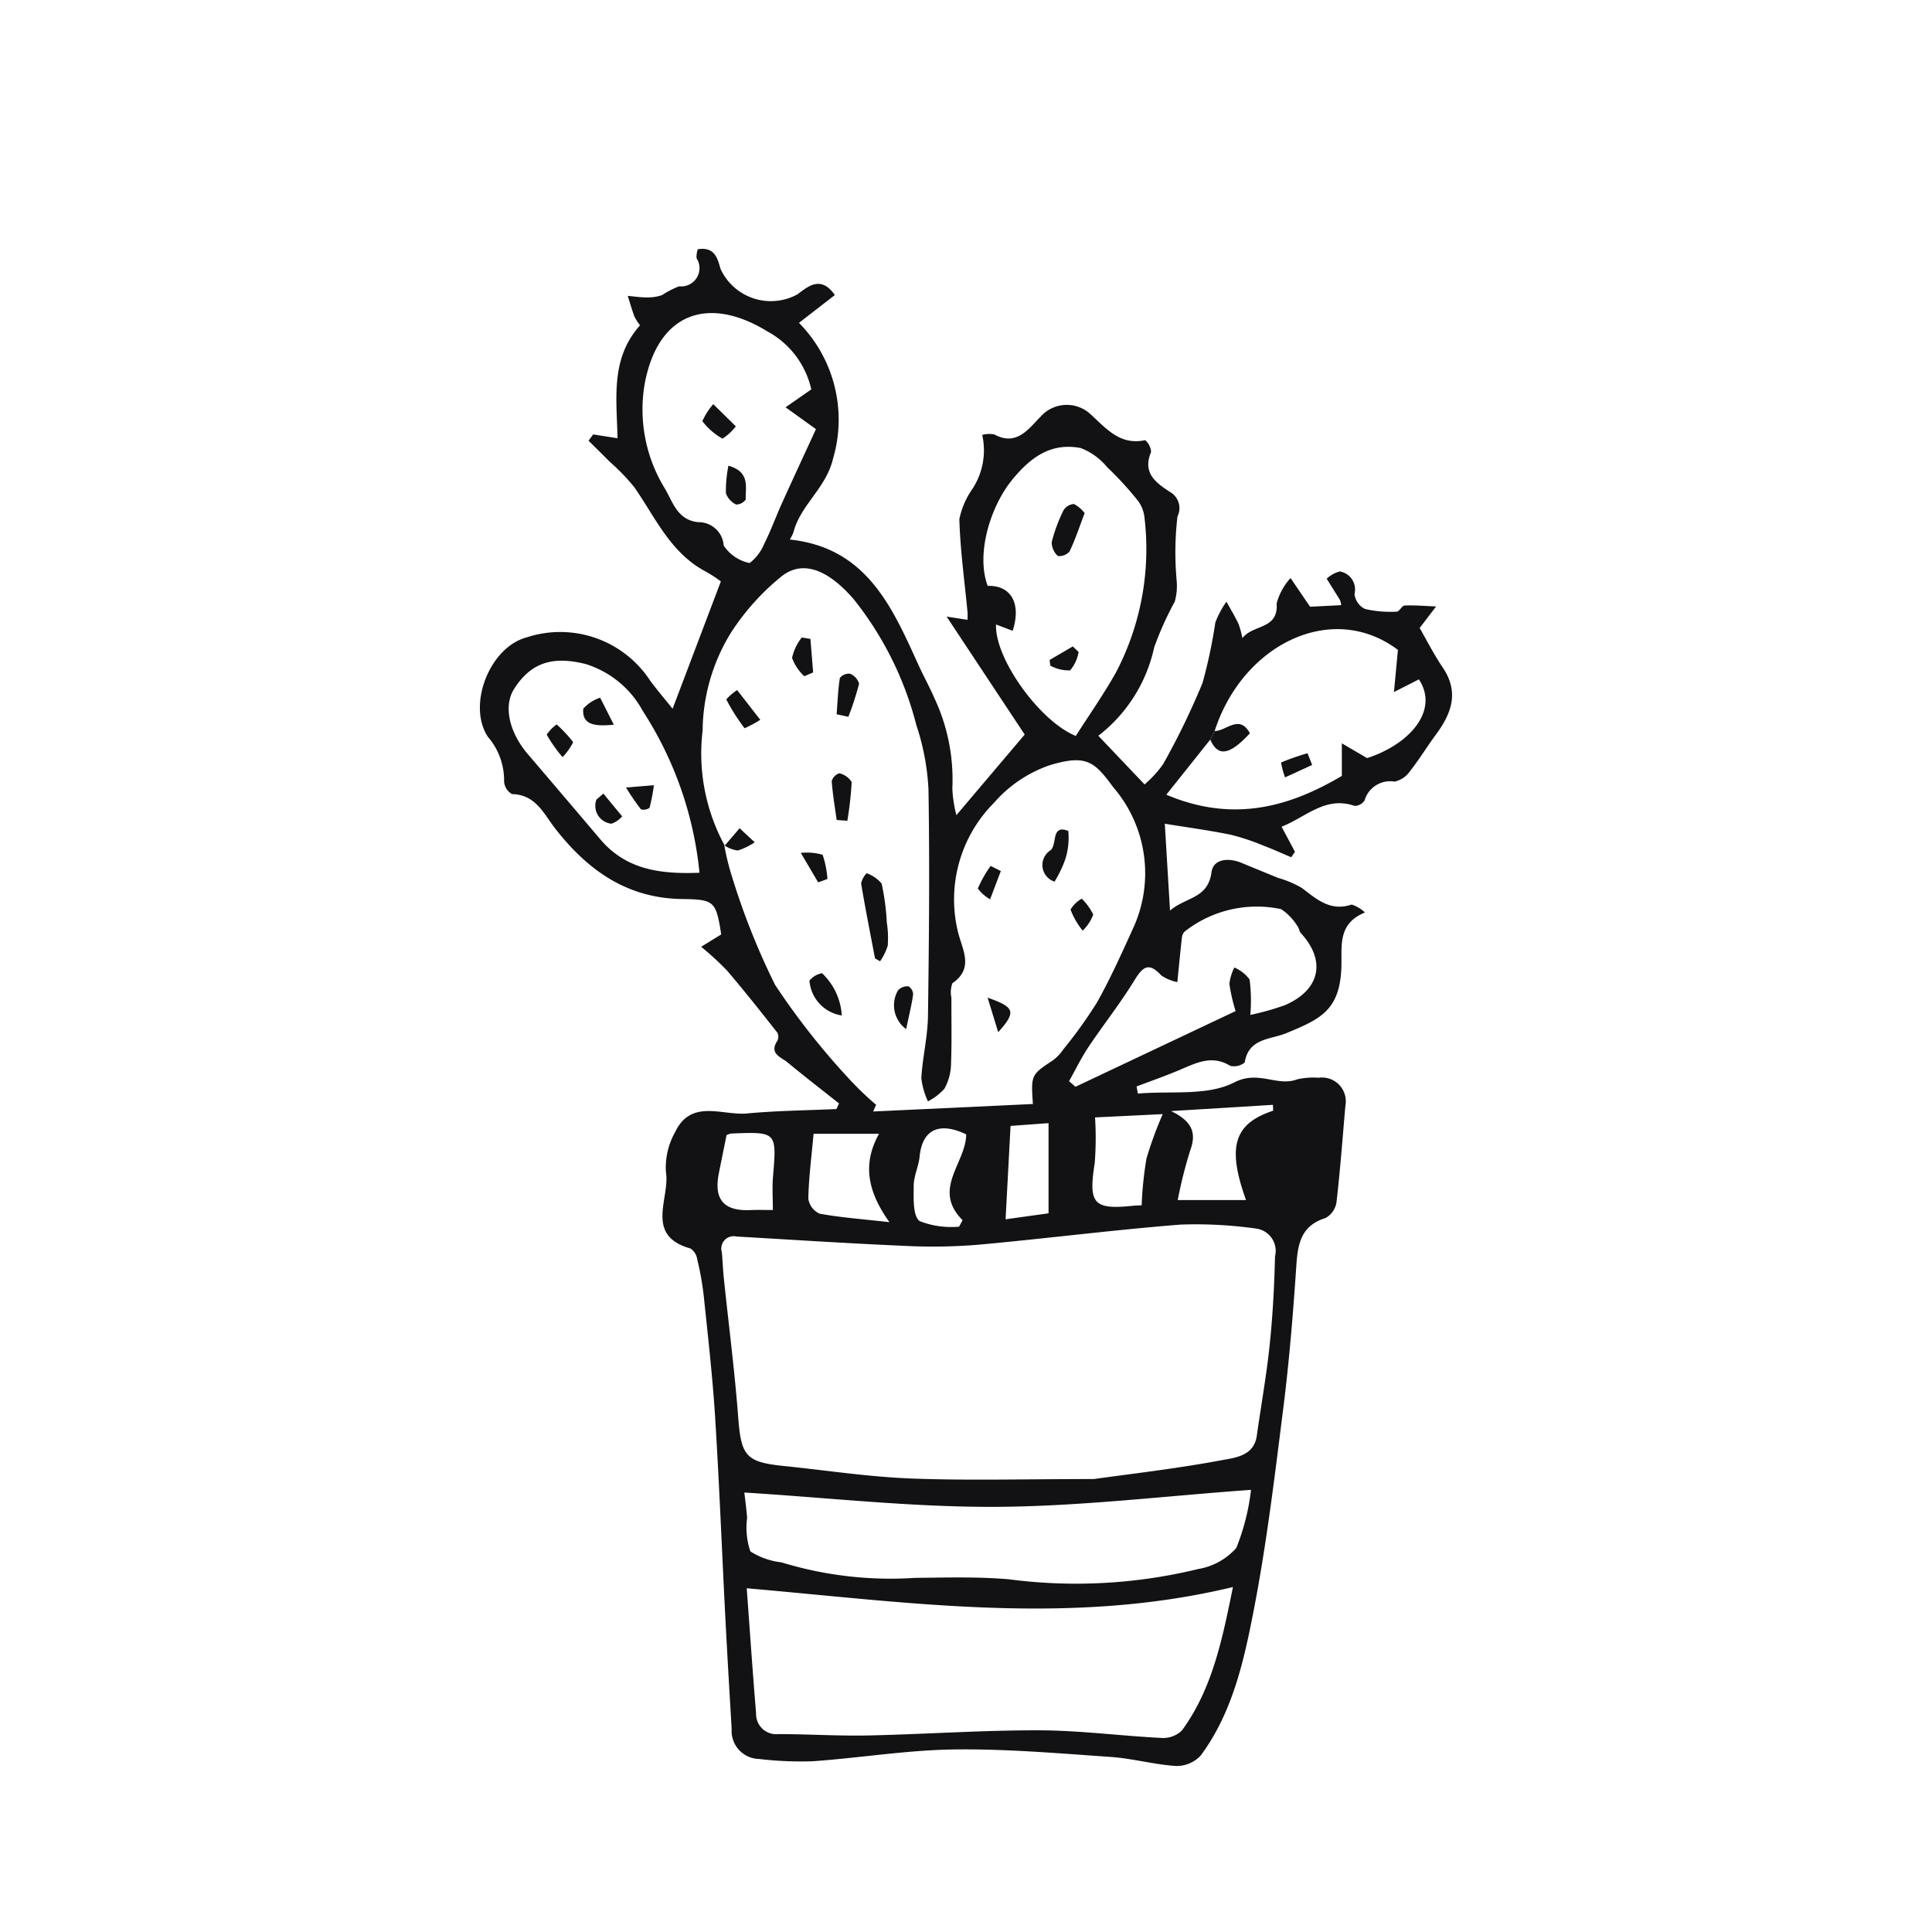<svg height='100px' width='100px'  fill="#121113" xmlns="http://www.w3.org/2000/svg" data-name="Слой 1" viewBox="0 0 100 100" x="0px" y="0px"><title>кактус 5</title><g><path d="M56.849,38.083l2.393,2.518a5.616,5.616,0,0,0,.965-1.055,38.69,38.69,0,0,0,2.035-4.195,25.76,25.76,0,0,0,.663-3.129,4.853,4.853,0,0,1,.576-1.08c0.209,0.38.434,0.753,0.622,1.144a4.687,4.687,0,0,1,.203.743c0.557-.724,1.87-0.429,1.773-1.794a3.152,3.152,0,0,1,.719-1.315l1.012,1.484,1.611-.081a1.106,1.106,0,0,0-.062-0.261c-0.226-.371-0.459-0.737-0.69-1.105a1.483,1.483,0,0,1,.683-0.378,0.944,0.944,0,0,1,.757,1.161,0.98,0.98,0,0,0,.541.779,5.772,5.772,0,0,0,1.643.139c0.138-0.0.271-0.312,0.412-0.317,0.541-.02,1.085.027,1.628,0.049l-0.852,1.114c0.351,0.607.729,1.358,1.196,2.048,0.864,1.277.453,2.379-.355,3.471-0.459.62-.859,1.284-1.337,1.887a1.306,1.306,0,0,1-.8.546,1.379,1.379,0,0,0-1.553.968,0.61,0.61,0,0,1-.522.288c-1.508-.524-2.521.587-3.776,1.079l0.694,1.299-0.196.28c-0.479-.202-0.952-0.419-1.439-0.601a11.581,11.581,0,0,0-1.7-.565c-1.107-.226-2.23-0.377-3.403-0.568l0.27,4.496c0.804-.702,1.965-0.602,2.147-1.986,0.092-.698.89-0.763,1.559-0.483,0.631,0.264,1.265.521,1.897,0.78a5.247,5.247,0,0,1,1.222.518c0.772,0.59,1.48,1.23,2.576.858a1.84,1.84,0,0,1,.689.411c-1.379.558-1.202,1.674-1.217,2.691-0.035,2.37-1.078,2.82-2.856,3.556-0.808.335-1.951,0.249-2.151,1.516a0.879,0.879,0,0,1-.746.177c-0.95-.588-1.768-0.151-2.623.21-0.732.31-1.484,0.572-2.227,0.855l0.065,0.369c1.685-.15,3.596.139,4.989-0.578,1.266-.652,2.216.239,3.263-0.161a3.702,3.702,0,0,1,1.1-.08A1.233,1.233,0,0,1,69.637,57.235c-0.146,1.666-.268,3.335-0.461,4.996a1.124,1.124,0,0,1-.566.814c-1.245.384-1.434,1.297-1.509,2.424-0.166,2.474-.367,4.95-0.677,7.409-0.443,3.52-.866,7.052-1.543,10.531-0.506,2.601-1.099,5.246-2.728,7.452a1.695,1.695,0,0,1-1.28.546c-1.136-.072-2.257-0.391-3.393-0.469-2.704-.186-5.416-0.424-8.121-0.386-2.437.034-4.868,0.44-7.306,0.611a18.464,18.464,0,0,1-2.766-.119,1.451,1.451,0,0,1-1.416-1.549c-0.116-1.954-.231-3.907-0.332-5.862-0.177-3.432-.309-6.866-0.525-10.295-0.133-2.107-.375-4.207-0.593-6.307a15.49,15.49,0,0,0-.334-1.853,0.818,0.818,0,0,0-.34-0.553c-2.418-.674-1.044-2.614-1.28-3.974a3.747,3.747,0,0,1,.473-2.046c0.828-1.749,2.446-.852,3.737-0.973,1.533-.144,3.078-0.158,4.617-0.228l0.133-.291c-0.893-.708-1.794-1.405-2.673-2.129-0.331-.273-0.955-0.442-0.523-1.107a0.463,0.463,0,0,0,.007-0.424c-0.856-1.086-1.714-2.171-2.612-3.222a15.37,15.37,0,0,0-1.333-1.226l1.038-.64c-0.271-1.704-.343-1.811-2.009-1.831-2.853-.034-4.885-1.477-6.567-3.626-0.596-.761-1.016-1.782-2.253-1.806a0.813,0.813,0,0,1-.41-0.649,3.444,3.444,0,0,0-.838-2.314c-1.082-1.638.082-4.627,1.993-5.144A5.563,5.563,0,0,1,33.665,35.249c0.368,0.494.77,0.963,1.149,1.435l2.498-6.592a7.382,7.382,0,0,0-.792-0.513c-1.817-.964-2.595-2.79-3.689-4.362a10.628,10.628,0,0,0-1.253-1.299c-0.369-.372-0.743-0.739-1.115-1.108l0.24-.325,1.261,0.199c-0.04-2.023-.385-4.117,1.164-5.845a2.699,2.699,0,0,1-.29-0.459c-0.132-.349-0.233-0.709-0.346-1.065,0.331,0.029.661,0.081,0.992,0.079a2.277,2.277,0,0,0,.784-0.119,4.556,4.556,0,0,1,.883-0.456,0.947,0.947,0,0,0,.902-1.456,1.215,1.215,0,0,1,.066-0.462c0.844-.135,1.016.426,1.173,1.011a2.867,2.867,0,0,0,3.993,1.318c0.585-.447,1.223-0.961,1.927.041l-1.857,1.44a7.139,7.139,0,0,1,1.769,7.008c-0.362,1.557-1.684,2.401-2.056,3.833a1.925,1.925,0,0,1-.19.374c3.943,0.418,5.279,3.441,6.639,6.444,0.272,0.6.594,1.177,0.855,1.782a9.89,9.89,0,0,1,.921,4.648,6.468,6.468,0,0,0,.21,1.392L53.038,38.02l-4.042-6.106,1.085,0.169c0-.175.009-0.282-0.001-0.388-0.153-1.609-.378-3.215-0.424-4.826a4.197,4.197,0,0,1,.681-1.57,3.648,3.648,0,0,0,.503-2.788,1.37,1.37,0,0,1,.626-0.025c1.167,0.639,1.794-.321,2.397-0.921A1.808,1.808,0,0,1,56.383,21.384c0.816,0.721,1.549,1.697,2.892,1.398a0.892,0.892,0,0,1,.306.61c-0.452,1.077.221,1.581,0.97,2.066a0.966,0.966,0,0,1,.395,1.274,15.972,15.972,0,0,0-.042,3.317,3.054,3.054,0,0,1-.098,1.089,16.792,16.792,0,0,0-1.066,2.37A7.876,7.876,0,0,1,56.849,38.083Zm5.793,0.199L60.369,41.133c3.548,1.508,6.493.559,9.085-.972V38.475L70.761,39.24c2.242-.732,3.733-2.487,2.68-4.076l-1.29.657L72.356,33.639c-3.394-2.56-8.034-.304-9.487,4.201ZM37.511,43.77l-0.022-.018a12.366,12.366,0,0,0,.361,1.498,37.098,37.098,0,0,0,2.265,5.721A37.732,37.732,0,0,0,43.981,55.876a15.691,15.691,0,0,0,1.367,1.308l-0.154.347L53.463,57.143c-0.102-1.515-.097-1.508,1.043-2.266a2.286,2.286,0,0,0,.525-0.554,23.627,23.627,0,0,0,1.743-2.426c0.69-1.228,1.271-2.52,1.855-3.805a6.82,6.82,0,0,0-1.01-7.349c-0.966-1.305-1.366-1.717-3.291-1.133a6.703,6.703,0,0,0-2.876,1.94,7.086,7.086,0,0,0-1.852,6.747c0.229,0.889.81,1.828-.304,2.596a1.365,1.365,0,0,0-.051.756c-0.005,1.157.024,2.315-.022,3.47a2.699,2.699,0,0,1-.344,1.237,2.928,2.928,0,0,1-.848.65,3.854,3.854,0,0,1-.343-1.205c0.06-1.066.327-2.124,0.343-3.188,0.056-3.915.091-7.832,0.027-11.746a12.466,12.466,0,0,0-.632-3.349A17.261,17.261,0,0,0,44.195,31.024c-1.289-1.493-2.603-2.077-3.728-1.203a12.368,12.368,0,0,0-2.635,2.931,9.804,9.804,0,0,0-1.464,5.056A9.971,9.971,0,0,0,37.511,43.77ZM56.616,76.555c1.763-.248,4.237-0.529,6.679-0.986,0.651-.122,1.611-0.219,1.756-1.251,0.222-1.572.504-3.137,0.668-4.714,0.159-1.517.24-3.045,0.275-4.57a1.167,1.167,0,0,0-.916-1.434,22.276,22.276,0,0,0-3.978-.215c-3.505.278-6.995,0.728-10.498,1.045a28.948,28.948,0,0,1-3.856.052c-2.877-.125-5.751-0.314-8.627-0.48a0.64,0.64,0,0,0-.754.822c0.038,0.445.054,0.892,0.1,1.336,0.25,2.399.562,4.793,0.744,7.196,0.151,1.992.389,2.323,2.348,2.522,2.193,0.223,4.381.563,6.579,0.648C50.057,76.64,52.983,76.555,56.616,76.555Zm7.201,5.59c-8.461,2.035-16.735.794-25.166,0.064,0.162,2.205.306,4.34,0.484,6.472a1.042,1.042,0,0,0,1.158,1.075c1.551,0.002,3.103.104,4.653,0.071,2.948-.063,5.896-0.274,8.843-0.266,2.113,0.006,4.223.289,6.338,0.395a1.39,1.39,0,0,0,1.05-.388C62.745,87.42,63.261,84.886,63.817,82.145ZM38.527,77.253c0.033,0.294.102,0.8,0.144,1.309A3.837,3.837,0,0,0,38.838,80.3a3.807,3.807,0,0,0,1.611.568,19.286,19.286,0,0,0,6.902.803c1.626-.016,3.261-0.067,4.877.074a26.719,26.719,0,0,0,9.806-.536,3.353,3.353,0,0,0,1.958-1.09,11.659,11.659,0,0,0,.761-3.005c-4.508.322-8.85,0.858-13.194,0.88C47.226,78.016,42.889,77.522,38.527,77.253Zm17.156-39.16c0.693-1.087,1.441-2.152,2.075-3.28a13.748,13.748,0,0,0,1.485-7.981,1.763,1.763,0,0,0-.351-0.923,17.53,17.53,0,0,0-1.588-1.73,3.3,3.3,0,0,0-1.371-.99c-1.522-.286-2.567.449-3.55,1.654-1.123,1.377-1.878,3.836-1.26,5.483,1.201-.039,1.753.903,1.292,2.324-0.29-.11-0.575-0.218-0.859-0.326C51.474,34.059,53.794,37.323,55.683,38.093ZM42.234,22.212l-1.573-1.131,1.331-.926a4.536,4.536,0,0,0-2.259-2.994c-3.026-1.862-5.629-1.012-6.347,2.614a7.805,7.805,0,0,0,1.04,5.531c0.41,0.711.65,1.615,1.716,1.722a1.3,1.3,0,0,1,1.317,1.211,2.115,2.115,0,0,0,1.342.904,2.42,2.42,0,0,0,.753-0.991c0.345-.683.604-1.408,0.92-2.107C41.074,24.719,41.688,23.399,42.234,22.212ZM36.206,45.173a18.795,18.795,0,0,0-2.934-8.371,5.079,5.079,0,0,0-2.936-2.425c-1.71-.44-2.855-0.093-3.729,1.286-0.553.871-.262,2.229,0.711,3.368q1.879,2.2,3.75,4.407C32.413,45.03,34.203,45.252,36.206,45.173Zm28.511,7.358a13.442,13.442,0,0,0,1.781-.5c1.833-.787,2.153-2.298.839-3.727-0.092-.099-0.099-0.275-0.188-0.379a2.866,2.866,0,0,0-.835-0.867,6.037,6.037,0,0,0-5.002,1.164,0.554,0.554,0,0,0-.135.292c-0.082.722-.15,1.445-0.239,2.32a2.281,2.281,0,0,1-.832-0.347c-0.645-.708-0.957-0.449-1.389.256-0.729,1.189-1.601,2.289-2.378,3.45-0.376.562-.672,1.177-1.004,1.768l0.332,0.29,8.288-3.917a8.9,8.9,0,0,1-.322-1.412,2.543,2.543,0,0,1,.258-0.845,1.955,1.955,0,0,1,.788.621A8.693,8.693,0,0,1,64.717,52.531ZM42.111,58.684c-0.106,1.17-.249,2.261-0.273,3.354a1.011,1.011,0,0,0,.583.781c1.105,0.202,2.232.284,3.615,0.439-1.05-1.473-1.46-2.925-.537-4.574H42.111ZM65.899,57.489l-0.012-.303-5.274.323c1.18,0.569,1.302,1.202.981,2.072A23.208,23.208,0,0,0,60.959,62.116h3.536C63.495,59.342,63.882,58.156,65.899,57.489Zm-6.807,4.896a18.885,18.885,0,0,1,.249-2.417,19.47,19.47,0,0,1,.842-2.301l-3.504.17a16.629,16.629,0,0,1-.017,2.367c-0.33,2.087-.069,2.416,1.942,2.211C58.788,62.396,58.973,62.392,59.092,62.385Zm-21.486-3.63c-0.142.703-.271,1.333-0.397,1.963-0.273,1.362.248,1.974,1.618,1.916,0.405-.017.812-0.003,1.176-0.003,0-.618-0.039-1.171.007-1.717,0.195-2.336.204-2.336-2.167-2.242A0.971,0.971,0,0,0,37.606,58.755Zm12.036,4.738,0.182-.337c-1.604-1.597.178-2.956,0.186-4.442-1.374-.656-2.273-0.274-2.412,1.157-0.049.506-.304,1.001-0.305,1.501-0.001.635-.056,1.557,0.309,1.833A4.487,4.487,0,0,0,49.642,63.492ZM54.273,58.133l-1.967.144L52.049,63.11l2.224-.309V58.133Z"></path><path d="M62.869,37.84c0.611-.004,1.278-0.893,1.826.114-1.054,1.141-1.654,1.237-2.054.328Z"></path><path d="M45.291,49.605c-0.246-1.293-.504-2.584-0.72-3.882a1.189,1.189,0,0,1,.285-0.527,1.822,1.822,0,0,1,.777.537,12.362,12.362,0,0,1,.267,2.007,5.173,5.173,0,0,1,.049,1.208,2.852,2.852,0,0,1-.397.807Z"></path><path d="M43.571,52.56a1.972,1.972,0,0,1-1.673-1.803,1.089,1.089,0,0,1,.651-0.383A3.28,3.28,0,0,1,43.571,52.56Z"></path><path d="M54.583,45.633a0.902,0.902,0,0,1-.192-1.632c0.334-.338.012-1.335,0.903-0.994a3.64,3.64,0,0,1-.163,1.492A6.152,6.152,0,0,1,54.583,45.633Z"></path><path d="M43.306,42.443c-0.093-.673-0.21-1.344-0.256-2.02a0.616,0.616,0,0,1,.392-0.398,1.025,1.025,0,0,1,.64.451,17.665,17.665,0,0,1-.224,2.007Z"></path><path d="M39.353,37.257a6.294,6.294,0,0,1-.814.437,10.245,10.245,0,0,1-.947-1.493,2.9,2.9,0,0,1,.561-0.483Z"></path><path d="M43.304,36.971c0.048-.628.07-1.259,0.167-1.879a0.597,0.597,0,0,1,.527-0.22,0.802,0.802,0,0,1,.468.517,15.569,15.569,0,0,1-.554,1.713Z"></path><path d="M41.63,35.001a2.435,2.435,0,0,1-.633-0.948,2.601,2.601,0,0,1,.502-1.056l0.448,0.072L42.088,34.806Z"></path><path d="M46.902,53.266a1.527,1.527,0,0,1-.419-2.007,0.665,0.665,0,0,1,.543-0.207,0.512,0.512,0,0,1,.237.42C47.192,51.994,47.061,52.508,46.902,53.266Z"></path><path d="M51.803,45.086l-0.557,1.463a2.158,2.158,0,0,1-.634-0.56,6.228,6.228,0,0,1,.664-1.169Z"></path><path d="M37.511,43.77l0.77-.901,0.782,0.728a3.304,3.304,0,0,1-.876.425,1.607,1.607,0,0,1-.696-0.268Z"></path><path d="M42.348,45.671l-0.897-1.524a2.935,2.935,0,0,1,1.128.096,5.054,5.054,0,0,1,.25,1.252Z"></path><path d="M51.667,53.426l-0.548-1.785C52.539,52.131,52.61,52.376,51.667,53.426Z"></path><path d="M56.04,48.168a3.852,3.852,0,0,1-.629-1.088A1.585,1.585,0,0,1,55.99,46.515a2.98,2.98,0,0,1,.596.822A2.226,2.226,0,0,1,56.04,48.168Z"></path><path d="M56.141,26.56c-0.291.763-.496,1.395-0.784,1.988a0.719,0.719,0,0,1-.599.233,0.964,0.964,0,0,1-.322-0.715,8.066,8.066,0,0,1,.608-1.645,0.674,0.674,0,0,1,.546-0.332A1.664,1.664,0,0,1,56.141,26.56Z"></path><path d="M55.829,33.748a1.983,1.983,0,0,1-.439.951A2.018,2.018,0,0,1,54.363,34.453l-0.034-.293,1.198-.702Z"></path><path d="M36.919,20.92l1.167,1.147a2.74,2.74,0,0,1-.689.637,3.401,3.401,0,0,1-1.043-.904A3.476,3.476,0,0,1,36.919,20.92Z"></path><path d="M37.703,24.104c1.156,0.333.866,1.127,0.897,1.753a0.64,0.64,0,0,1-.49.26A1.039,1.039,0,0,1,37.572,25.53,6.885,6.885,0,0,1,37.703,24.104Z"></path><path d="M67.917,39.594l-1.402.643a4.244,4.244,0,0,1-.206-0.77,11.969,11.969,0,0,1,1.369-.479Z"></path><path d="M31.771,37.51c-1.08.113-1.653-.04-1.579-0.831a2.011,2.011,0,0,1,.872-0.566Z"></path><path d="M31.23,41.076l0.973,1.179a1.291,1.291,0,0,1-.554.38,0.93,0.93,0,0,1-.777-1.251Z"></path><path d="M29.117,39.189a7.602,7.602,0,0,1-.82-1.161,1.997,1.997,0,0,1,.516-0.531,7.175,7.175,0,0,1,.855.915A3.165,3.165,0,0,1,29.117,39.189Z"></path><path d="M32.402,40.761l1.444-.118a9.604,9.604,0,0,1-.225,1.168,0.521,0.521,0,0,1-.445.081A12.58,12.58,0,0,1,32.402,40.761Z"></path></g></svg>